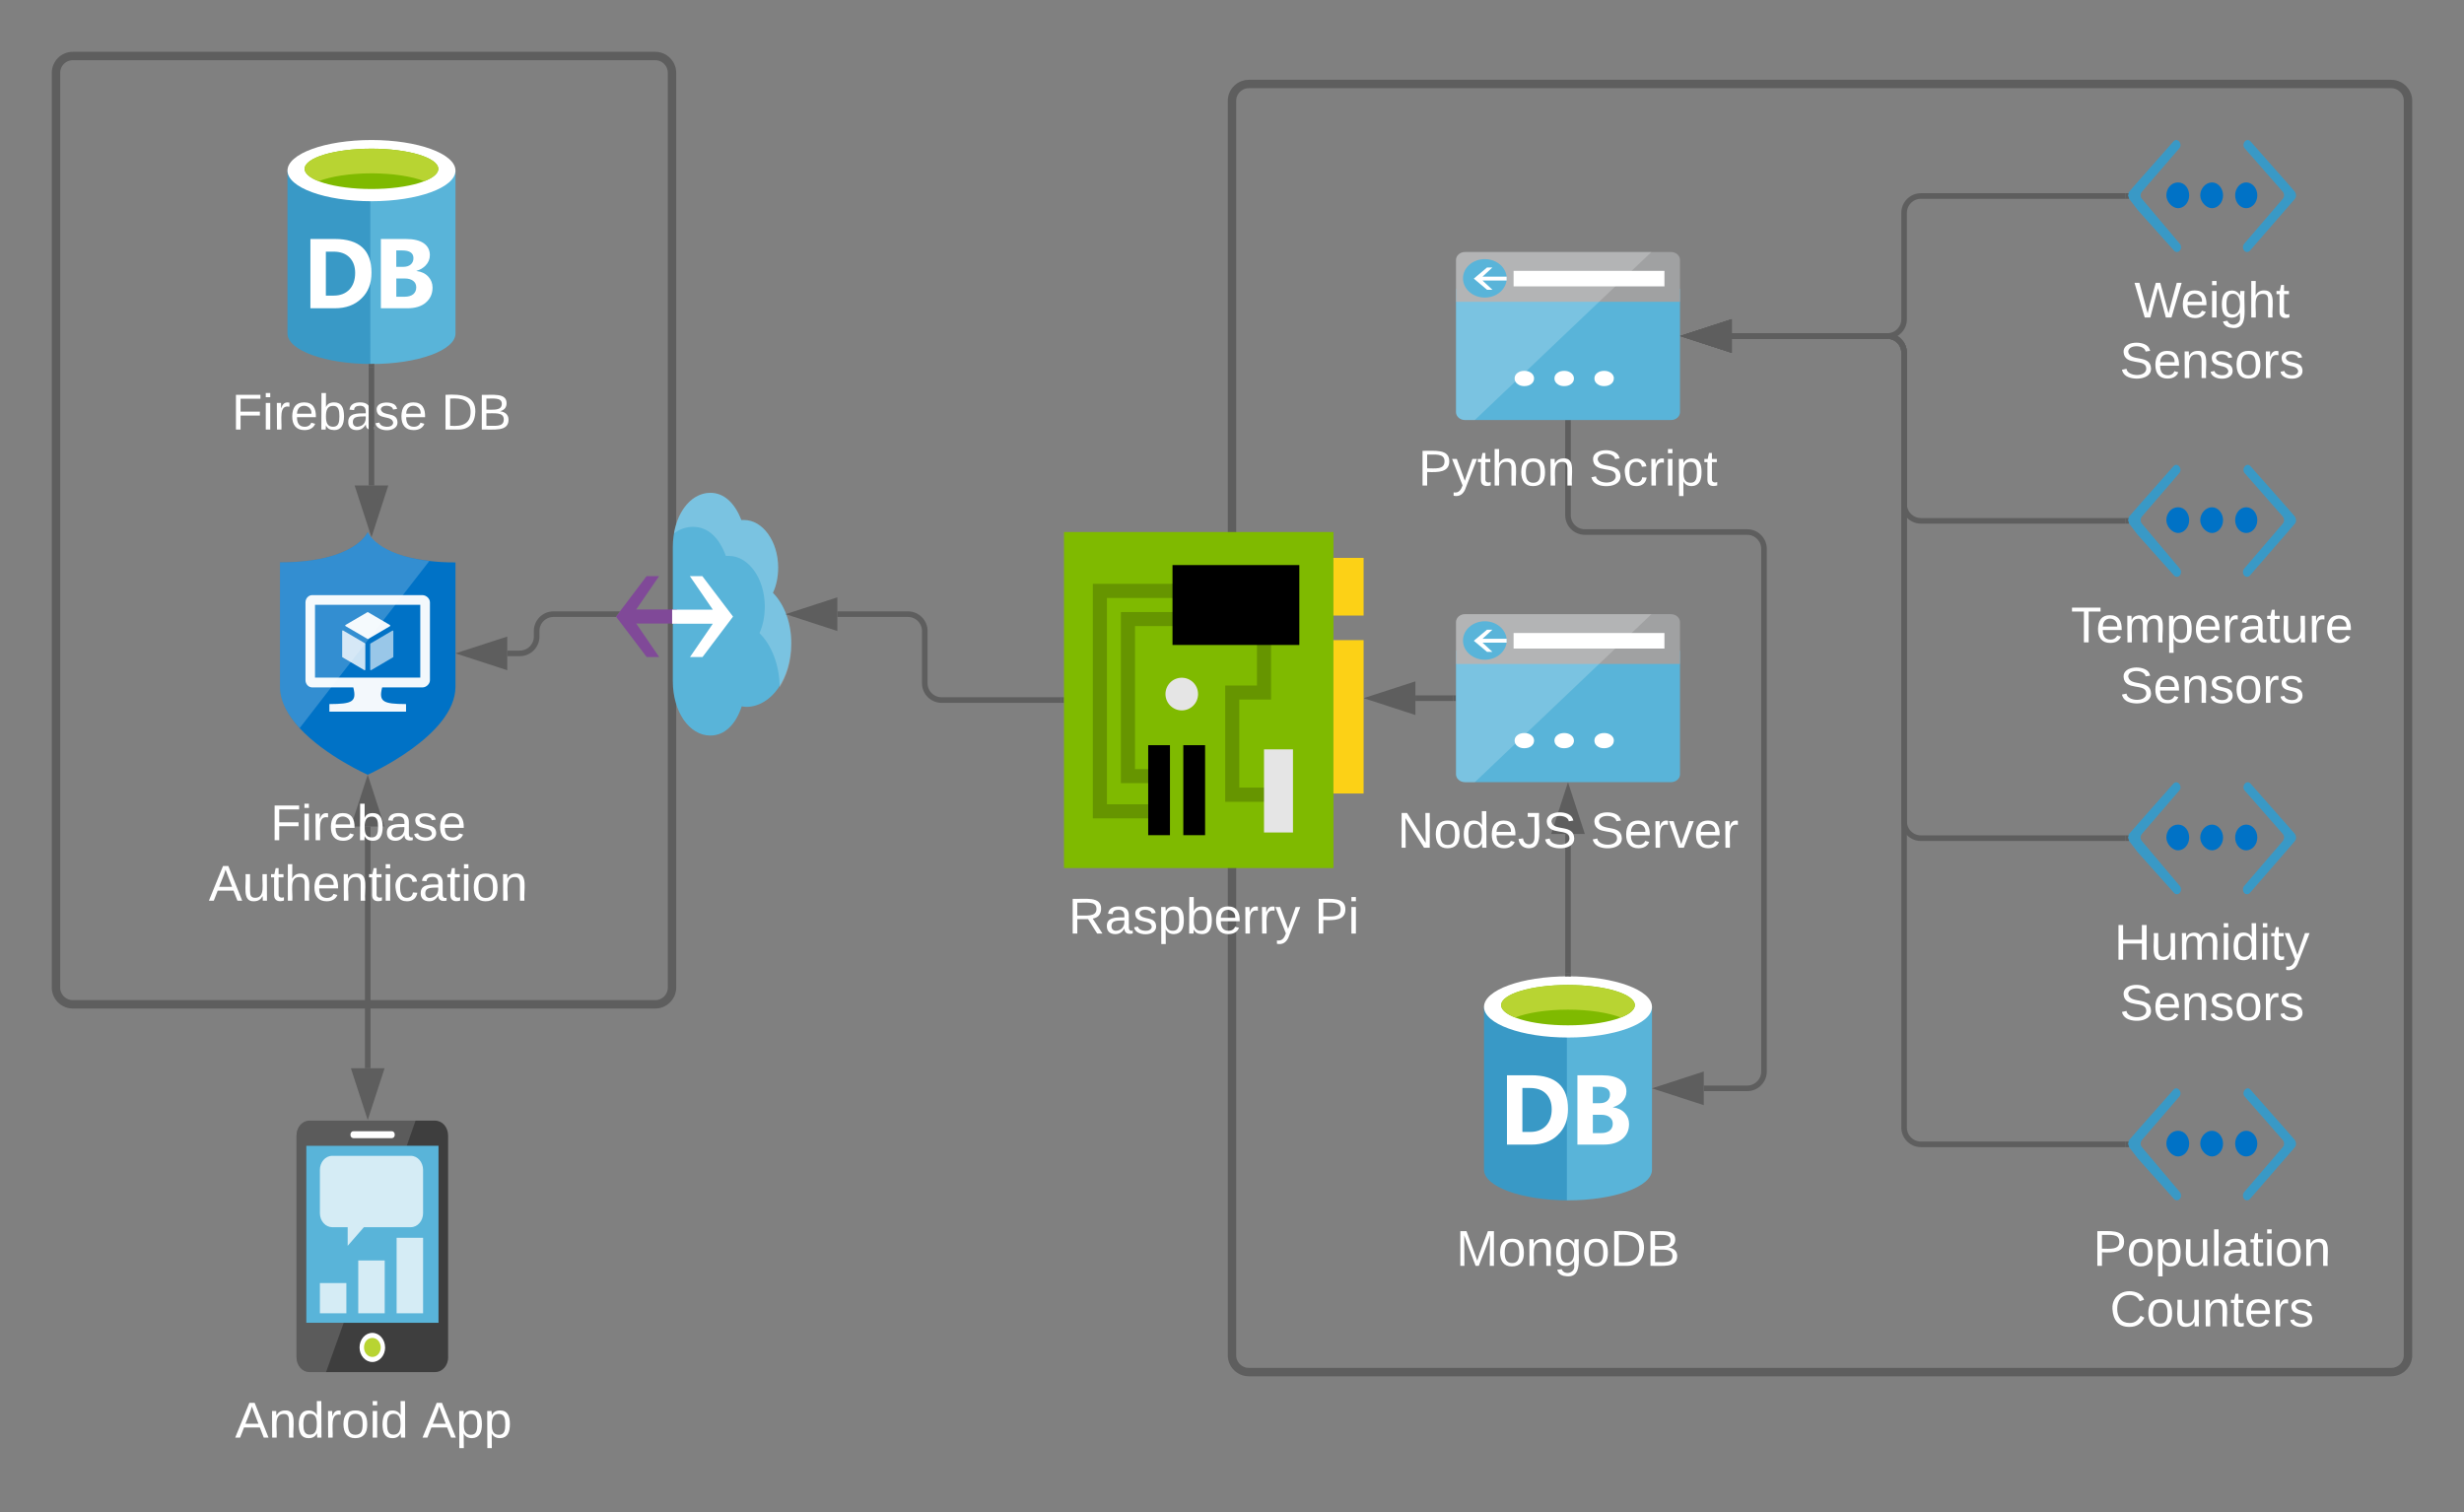 <svg xmlns="http://www.w3.org/2000/svg" xmlns:xlink="http://www.w3.org/1999/xlink" xmlns:lucid="lucid" width="880" height="540"><rect width="100%" height="100%" fill="#808080" stroke="none"/><g transform="translate(-560 -70)" lucid:page-tab-id="0_0"><path d="M580 96c0-3.3 2.7-6 6-6h208c3.3 0 6 2.7 6 6v326.67c0 3.3-2.7 6-6 6H586c-3.3 0-6-2.7-6-6zM1000 106c0-3.3 2.7-6 6-6h408c3.3 0 6 2.7 6 6v448c0 3.3-2.7 6-6 6h-408c-3.3 0-6-2.7-6-6z" stroke="#5e5e5e" stroke-width="3" fill="#fff" fill-opacity="0"/><path d="M1090 429.6v58.15c0 6 13.44 10.92 30 10.92V429.6h-30z" stroke="#000" stroke-opacity="0" fill="#3999c6"/><path d="M1119.6 498.67h.4c16.56 0 30-4.9 30-10.92V429.6h-30.4v69.07z" stroke="#000" stroke-opacity="0" fill="#59b4d9"/><path d="M1150 429.6c0 6.03-13.44 10.92-30 10.92-16.56 0-30-4.9-30-10.92 0-6.04 13.44-10.93 30-10.93 16.56 0 30 4.9 30 10.93" stroke="#000" stroke-opacity="0" fill="#fff"/><path d="M1143.87 428.97c0 3.98-10.7 7.2-23.87 7.2-13.18 0-23.87-3.22-23.87-7.2s10.7-7.22 23.87-7.22c13.17 0 23.87 3.24 23.87 7.22" stroke="#000" stroke-opacity="0" fill="#7fba00"/><path d="M1138.86 433.37c3.15-1.22 5-2.74 5-4.4 0-3.98-10.68-7.2-23.86-7.2-13.17 0-23.87 3.22-23.87 7.2 0 1.66 1.87 3.18 5.02 4.4 4.34-1.7 11.17-2.8 18.85-2.8 7.7 0 14.5 1.1 18.86 2.8" stroke="#000" stroke-opacity="0" fill="#b8d432"/><path d="M1139.4 476.73c-1.6 1.36-3.78 2.03-6.62 2.03h-9.42v-24.74h8.94c2.8 0 4.97.52 6.46 1.6 1.4 1 2.1 2.4 2.1 4.2 0 1.43-.53 2.64-1.58 3.73-.87.86-1.92 1.48-3.23 1.85v.05c1.75.23 3.2.9 4.23 2.03 1 1.06 1.53 2.38 1.53 3.88 0 2.28-.82 4.04-2.4 5.37m-22.98-1.46c-2.35 2.33-5.54 3.5-9.5 3.5h-8.73V454h8.7c8.74 0 13.1 4 13.1 12.05 0 3.83-1.18 6.93-3.58 9.2" stroke="#000" stroke-opacity="0" fill="#fff"/><path d="M1106.44 458.54h-2.73v15.7h2.77c2.43 0 4.3-.77 5.7-2.23 1.33-1.45 2-3.4 2-5.86 0-2.32-.67-4.15-1.97-5.5-1.36-1.4-3.28-2.1-5.76-2.1" stroke="#000" stroke-opacity="0" fill="#3999c6"/><path d="M1134 463.15c.66-.6 1-1.35 1-2.3 0-1.83-1.34-2.74-4.04-2.74h-2.1v5.87h2.47c1.12 0 2.03-.28 2.66-.82M1134.9 468.97c-.73-.55-1.72-.86-3-.86h-3.03v6.54h3c1.28 0 2.3-.3 3.06-.92.7-.6 1.06-1.4 1.06-2.44 0-.98-.37-1.76-1.1-2.3" stroke="#000" stroke-opacity="0" fill="#59b4d9"/><use xlink:href="#a" transform="matrix(1,0,0,1,1060,507.667) translate(20.05 14.4)"/><path d="M720.07 554.6c0 3.07-2.06 5.4-4.7 5.4H670.6c-2.66 0-4.7-2.33-4.7-5.4v-79c0-3.06 2.04-5.4 4.7-5.4h44.74c2.65 0 4.7 2.34 4.7 5.4v79z" stroke="#000" stroke-opacity="0" fill="#3e3e3e"/><path d="M669.37 479.18h47.24v63.22h-47.23v-63.22z" stroke="#000" stroke-opacity="0" fill="#59b4d9"/><path d="M697.55 551.2c0 2.87-2.04 5.2-4.56 5.2-2.53 0-4.58-2.33-4.58-5.2 0-2.88 2.05-5.2 4.57-5.2 2.5 0 4.55 2.32 4.55 5.2" stroke="#000" stroke-opacity="0" fill="#fff"/><path d="M695.98 551.2c0 1.8-1.26 3.4-3 3.4-1.57 0-2.98-1.43-2.98-3.4s1.26-3.4 3-3.4c1.72 0 2.98 1.6 2.98 3.4" stroke="#000" stroke-opacity="0" fill="#b8d432"/><path d="M669.35 542.4v-63.22h35.92l3.15-8.98h-37.8c-2.67 0-4.7 2.34-4.7 5.4v79c0 3.07 2.03 5.4 4.7 5.4h5.83l6.3-17.6h-13.4z" stroke="#000" stroke-opacity="0" fill="#fff" fill-opacity=".15"/><path d="M701.02 475.23c0 .72-.48 1.26-1.1 1.26h-13.7c-.63 0-1.1-.55-1.1-1.27s.47-1.26 1.1-1.26h13.7c.62 0 1.1.54 1.1 1.26" stroke="#000" stroke-opacity="0" fill="#1e1e1e"/><path d="M701.02 475.23c0 .72-.48 1.26-1.1 1.26h-13.7c-.63 0-1.1-.55-1.1-1.27s.47-1.26 1.1-1.26h13.7c.62 0 1.1.54 1.1 1.26" stroke="#000" stroke-opacity="0" fill="#fff"/><path d="M674.25 528.2h9.45V539h-9.45v-10.8zM687.95 520.13h9.45V539h-9.45v-18.87zM701.65 512.05h9.45V539h-9.45v-26.95zM706.68 482.77h-28c-2.55 0-4.43 2.35-4.43 5.02v15.45c0 2.86 2.06 5.02 4.42 5.02h5.5v6.65l5.8-6.65h16.7c2.55 0 4.43-2.32 4.43-5.02V487.8c0-2.68-1.88-5.03-4.42-5.03z" stroke="#000" stroke-opacity="0" fill="#fff" fill-opacity=".75"/><path d="M671.12 470h43.16c.64 0 .95.36.95 1.08v87.7c0 .73-.3 1.1-.95 1.1h-43.16c-.63 0-.95-.37-.95-1.1v-87.7c0-.72.32-1.08.95-1.08z" stroke="#000" stroke-opacity="0" stroke-width="0" fill-opacity="0"/><path d="M666.96 475.1h52.2c.6 0 .9.4.9 1.13v77.27c0 .7-.3 1.1-.9 1.1h-52.2c-.6 0-.9-.4-.9-1.1v-77.27c0-.72.3-1.12.9-1.12z" stroke="#000" stroke-opacity="0" stroke-width="0" fill-opacity="0"/><use xlink:href="#b" transform="matrix(1,0,0,1,635.905,569) translate(8.05 14.4)"/><use xlink:href="#c" transform="matrix(1,0,0,1,635.905,569) translate(74.95 14.4)"/><path d="M1120 221v33c0 3.3 2.7 6 6 6h58c3.3 0 6 2.7 6 6v186.67c0 3.3-2.7 6-6 6h-15.5" stroke="#5e5e5e" stroke-width="2" fill="none"/><path d="M1121 221.03h-2V220h2z" fill="#5e5e5e"/><path d="M1153.24 458.67l14.26-4.64v9.27z" stroke="#5e5e5e" stroke-width="2" fill="#5e5e5e"/><g stroke="#000" stroke-opacity="0"><path d="M824.9 322.27c.45 0 1.1.17 1.6.17 8.9 0 16.05-10.05 16.05-22.53.12-7.27-2.37-14.03-6.5-18.2 1.22-2.6 1.85-5.7 1.85-9 0-9.37-5.5-17-12.17-17h-.97c-2.4-6.23-6.3-9.7-11.07-9.7-7.52 0-13.4 8.5-13.4 19.4v47.85c0 10.92 5.88 19.42 13.4 19.42 5.02 0 9.03-3.82 11.2-10.4z" fill="#59b4d9"/><path d="M807.57 258.16c5.16 0 9.15 3.62 11.67 10.36h1c7.14 0 12.9 8.13 12.9 18.07 0 3.4-.63 6.73-1.9 9.5 4.4 4.32 7.2 11.62 7.2 19.4 2.6-4.16 4.23-9.52 4.23-15.56 0-7.3-2.52-14.04-6.64-18.2 1.26-2.65 1.9-5.78 1.9-9.05 0-9.4-5.55-16.97-12.18-16.97h-1c-2.4-6.25-6.27-9.73-11.05-9.73-6.4 0-11.63 6.05-13.02 14.53 2.02-1.53 4.37-2.37 6.9-2.37z" fill="#fff" fill-opacity=".2"/><path d="M787.22 292.68l8.2 11.96h-4.46L780 290.2l10.92-14.44h4.46l-8.16 11.9h14.53v5.02h-14.53z" fill="#804998"/><path d="M814.58 287.72l-8.2-11.96h4.46l10.96 14.44-10.9 14.44h-4.47l8.15-11.9h-14.53v-5.02h14.53z" fill="#fff"/></g><path d="M1079 319.33h-13.5" stroke="#5e5e5e" stroke-width="2" fill="none"/><path d="M1080 320.33h-1.03v-2h1.03z" fill="#5e5e5e"/><path d="M1050.24 319.33l14.26-4.63v9.27z" stroke="#5e5e5e" stroke-width="2" fill="#5e5e5e"/><path d="M1379.6 141c.6-.68.48-1.8 0-2.52l-2.88-3.32-12.94-14.64c-.6-.68-1.44-.68-2.04 0-.6.68-.72 1.8 0 2.52l13.54 15.44c.6.72.6 1.84 0 2.52l-13.77 16.04c-.6.68-.6 1.8 0 2.48.6.72 1.56.56 2.04 0l12.82-14.76.12-.12 3.12-3.64zM1320.4 141c-.6-.68-.48-1.8 0-2.52l2.88-3.32 12.94-14.64c.6-.68 1.44-.68 2.04 0 .6.68.72 1.8 0 2.52l-13.3 15.44c-.6.72-.6 1.84 0 2.52l13.53 16.04c.6.68.6 1.8 0 2.48-.6.72-1.56.56-2.04 0l-13.05-14.6-.12-.16-2.88-3.76z" stroke="#000" stroke-opacity="0" fill="#3999c6"/><path d="M1341.85 139.75c0 2.64-1.9 4.6-3.95 4.6-2.04 0-4.2-2.23-4.2-4.6 0-2.38 1.68-4.6 4.2-4.6 2.4 0 3.95 2.22 3.95 4.6zM1353.95 139.75c0 2.64-1.9 4.6-3.95 4.6-2.03 0-4.2-2.23-4.2-4.6 0-2.38 1.92-4.6 4.2-4.6 2.28 0 3.95 2.22 3.95 4.6zM1366.18 139.75c0 2.53-1.78 4.6-3.96 4.6-2.18 0-3.95-2.07-3.95-4.6 0-2.54 1.77-4.6 3.95-4.6s3.96 2.06 3.96 4.6z" stroke="#000" stroke-opacity="0" fill="#0072c6"/><path d="M1336.92 120.84h26.3l16.3 18.95-16.82 19.56h-25.54l-16.64-19.38z" stroke="#000" stroke-opacity="0" stroke-width="0" fill-opacity="0"/><use xlink:href="#d" transform="matrix(1,0,0,1,1290,169) translate(32.225 14.4)"/><use xlink:href="#e" transform="matrix(1,0,0,1,1290,169) translate(27.025 36)"/><path d="M1379.6 257c.6-.68.48-1.8 0-2.52l-2.88-3.32-12.94-14.64c-.6-.68-1.44-.68-2.04 0-.6.68-.72 1.8 0 2.52l13.54 15.44c.6.72.6 1.84 0 2.52l-13.77 16.04c-.6.68-.6 1.8 0 2.48.6.72 1.56.56 2.04 0l12.82-14.76.12-.12 3.12-3.64zM1320.4 257c-.6-.68-.48-1.8 0-2.52l2.88-3.32 12.94-14.64c.6-.68 1.44-.68 2.04 0 .6.68.72 1.8 0 2.52l-13.3 15.44c-.6.72-.6 1.84 0 2.52l13.53 16.04c.6.68.6 1.8 0 2.48-.6.72-1.56.56-2.04 0l-13.05-14.6-.12-.16-2.88-3.76z" stroke="#000" stroke-opacity="0" fill="#3999c6"/><path d="M1341.85 255.75c0 2.64-1.9 4.6-3.95 4.6-2.04 0-4.2-2.23-4.2-4.6 0-2.38 1.68-4.6 4.2-4.6 2.4 0 3.95 2.22 3.95 4.6zM1353.95 255.75c0 2.64-1.9 4.6-3.95 4.6-2.03 0-4.2-2.23-4.2-4.6 0-2.38 1.92-4.6 4.2-4.6 2.28 0 3.95 2.22 3.95 4.6zM1366.18 255.75c0 2.53-1.78 4.6-3.96 4.6-2.18 0-3.95-2.07-3.95-4.6 0-2.54 1.77-4.6 3.95-4.6s3.96 2.06 3.96 4.6z" stroke="#000" stroke-opacity="0" fill="#0072c6"/><path d="M1336.92 236.84h26.3l16.3 18.95-16.82 19.56h-25.54l-16.64-19.38z" stroke="#000" stroke-opacity="0" stroke-width="0" fill-opacity="0"/><use xlink:href="#f" transform="matrix(1,0,0,1,1290,285) translate(9.6 14.4)"/><use xlink:href="#e" transform="matrix(1,0,0,1,1290,285) translate(27.025 36)"/><path d="M1379.6 370.33c.6-.68.48-1.8 0-2.52l-2.88-3.3-12.94-14.65c-.6-.68-1.44-.68-2.04 0-.6.68-.72 1.8 0 2.52l13.54 15.44c.6.73.6 1.85 0 2.53l-13.77 16.04c-.6.68-.6 1.8 0 2.48.6.72 1.56.56 2.04 0l12.82-14.76.12-.13 3.12-3.64zM1320.4 370.33c-.6-.68-.48-1.8 0-2.52l2.88-3.3 12.94-14.65c.6-.68 1.44-.68 2.04 0 .6.68.72 1.8 0 2.52l-13.3 15.44c-.6.73-.6 1.85 0 2.53l13.53 16.04c.6.68.6 1.8 0 2.48-.6.72-1.56.56-2.04 0l-13.05-14.6-.12-.16-2.88-3.77z" stroke="#000" stroke-opacity="0" fill="#3999c6"/><path d="M1341.85 369.08c0 2.65-1.9 4.6-3.95 4.6-2.04 0-4.2-2.23-4.2-4.6 0-2.37 1.68-4.6 4.2-4.6 2.4 0 3.95 2.23 3.95 4.6zM1353.95 369.08c0 2.65-1.9 4.6-3.95 4.6-2.03 0-4.2-2.23-4.2-4.6 0-2.37 1.92-4.6 4.2-4.6 2.28 0 3.95 2.23 3.95 4.6zM1366.18 369.08c0 2.54-1.78 4.6-3.96 4.6-2.18 0-3.95-2.06-3.95-4.6 0-2.54 1.77-4.6 3.95-4.6s3.96 2.06 3.96 4.6z" stroke="#000" stroke-opacity="0" fill="#0072c6"/><path d="M1336.92 350.17h26.3l16.3 18.95-16.82 19.57h-25.54l-16.64-19.38z" stroke="#000" stroke-opacity="0" stroke-width="0" fill-opacity="0"/><use xlink:href="#g" transform="matrix(1,0,0,1,1290,398.333) translate(25.1 14.4)"/><use xlink:href="#e" transform="matrix(1,0,0,1,1290,398.333) translate(27.025 36)"/><path d="M1120 417.67v-49.83" stroke="#5e5e5e" stroke-width="2" fill="none"/><path d="M1121 418.75l-1-.08-1 .03v-1.06h2z" fill="#5e5e5e"/><path d="M1120 352.57l4.64 14.27h-9.28z" stroke="#5e5e5e" stroke-width="2" fill="#5e5e5e"/><path d="M1178.5 190h55.54c3.3 0 6-2.7 6-6v-38c0-3.3 2.7-6 6-6h73.04" stroke="#5e5e5e" stroke-width="2" fill="none"/><path d="M1163.24 190l14.26-4.64v9.28z" stroke="#5e5e5e" stroke-width="2" fill="#5e5e5e"/><path d="M1320 139.75l.4 1.25h-1.35v-2h1.2z" fill="#5e5e5e"/><path d="M1319.08 256h-73.04c-3.3 0-6-2.7-6-6v-54c0-3.3-2.7-6-6-6h-55.54" stroke="#5e5e5e" stroke-width="2" fill="none"/><path d="M1320 255.75l.4 1.25h-1.35v-2h1.2z" fill="#5e5e5e"/><path d="M1163.24 190l14.26-4.64v9.28z" stroke="#5e5e5e" stroke-width="2" fill="#5e5e5e"/><path d="M1319.08 369.33h-73.04c-3.3 0-6-2.68-6-6V196c0-3.3-2.7-6-6-6h-55.54" stroke="#5e5e5e" stroke-width="2" fill="none"/><path d="M1320 369.1l.4 1.23h-1.35v-2h1.2z" fill="#5e5e5e"/><path d="M1163.24 190l14.26-4.64v9.28z" stroke="#5e5e5e" stroke-width="2" fill="#5e5e5e"/><path d="M1379.6 479.67c.6-.68.48-1.8 0-2.52l-2.88-3.32-12.94-14.64c-.6-.7-1.44-.7-2.04 0-.6.67-.72 1.8 0 2.5l13.54 15.45c.6.72.6 1.84 0 2.52l-13.77 16.04c-.6.7-.6 1.8 0 2.5s1.56.55 2.04 0l12.82-14.77.12-.12 3.12-3.63zM1320.4 479.67c-.6-.68-.48-1.8 0-2.52l2.88-3.32 12.94-14.64c.6-.7 1.44-.7 2.04 0 .6.67.72 1.8 0 2.5l-13.3 15.45c-.6.72-.6 1.84 0 2.52l13.53 16.04c.6.7.6 1.8 0 2.5s-1.56.55-2.04 0l-13.05-14.6-.12-.17-2.88-3.76z" stroke="#000" stroke-opacity="0" fill="#3999c6"/><path d="M1341.85 478.4c0 2.66-1.9 4.6-3.95 4.6-2.04 0-4.2-2.2-4.2-4.6 0-2.36 1.68-4.58 4.2-4.58 2.4 0 3.95 2.22 3.95 4.6zM1353.95 478.4c0 2.66-1.9 4.6-3.95 4.6-2.03 0-4.2-2.2-4.2-4.6 0-2.36 1.92-4.58 4.2-4.58 2.28 0 3.95 2.22 3.95 4.6zM1366.18 478.4c0 2.55-1.78 4.6-3.96 4.6-2.18 0-3.95-2.05-3.95-4.6 0-2.52 1.77-4.58 3.95-4.58s3.96 2.06 3.96 4.6z" stroke="#000" stroke-opacity="0" fill="#0072c6"/><path d="M1336.92 459.5h26.3l16.3 18.96-16.82 19.56h-25.54l-16.64-19.37z" stroke="#000" stroke-opacity="0" stroke-width="0" fill-opacity="0"/><use xlink:href="#h" transform="matrix(1,0,0,1,1290,507.667) translate(17.55 14.4)"/><use xlink:href="#i" transform="matrix(1,0,0,1,1290,507.667) translate(23.55 36)"/><path d="M1319.08 478.67h-73.04c-3.3 0-6-2.7-6-6V196c0-3.3-2.7-6-6-6h-55.54" stroke="#5e5e5e" stroke-width="2" fill="none"/><path d="M1320 478.42l.4 1.25h-1.35v-2h1.2z" fill="#5e5e5e"/><path d="M1163.24 190l14.26-4.64v9.28z" stroke="#5e5e5e" stroke-width="2" fill="#5e5e5e"/><path d="M662.67 130.93v58.16c0 6 13.44 10.9 30 10.9v-69.07h-30z" stroke="#000" stroke-opacity="0" fill="#3999c6"/><path d="M692.26 200h.42c16.54 0 30-4.9 30-10.9v-58.17h-30.42V200z" stroke="#000" stroke-opacity="0" fill="#59b4d9"/><path d="M722.67 130.93c0 6.03-13.44 10.93-30 10.93-16.56 0-30-4.9-30-10.93 0-6.03 13.44-10.93 30-10.93 16.56 0 30 4.9 30 10.93" stroke="#000" stroke-opacity="0" fill="#fff"/><path d="M716.53 130.3c0 3.98-10.7 7.2-23.86 7.2-13.18 0-23.87-3.22-23.87-7.2s10.7-7.2 23.87-7.2c13.17 0 23.86 3.22 23.86 7.2" stroke="#000" stroke-opacity="0" fill="#7fba00"/><path d="M711.52 134.7c3.15-1.2 5-2.74 5-4.4 0-3.98-10.68-7.2-23.85-7.2-13.18 0-23.87 3.22-23.87 7.2 0 1.66 1.86 3.2 5 4.4 4.36-1.7 11.18-2.8 18.87-2.8 7.68 0 14.5 1.1 18.85 2.8" stroke="#000" stroke-opacity="0" fill="#b8d432"/><path d="M712.08 178.07c-1.62 1.36-3.8 2.02-6.63 2.02h-9.42v-24.74h8.94c2.8 0 4.97.52 6.45 1.58 1.4 1.02 2.1 2.43 2.1 4.2 0 1.44-.53 2.65-1.57 3.74-.88.87-1.92 1.5-3.23 1.86v.05c1.74.2 3.18.88 4.23 2 1 1.08 1.53 2.4 1.53 3.9 0 2.27-.83 4.03-2.4 5.37m-23-1.46c-2.35 2.33-5.53 3.5-9.5 3.5h-8.72v-24.74h8.72c8.72 0 13.1 4 13.1 12.04 0 3.84-1.2 6.93-3.6 9.2" stroke="#000" stroke-opacity="0" fill="#fff"/><path d="M679.1 159.87h-2.72v15.7h2.76c2.43 0 4.3-.76 5.7-2.22 1.33-1.46 2-3.4 2-5.88 0-2.32-.67-4.14-1.98-5.5-1.36-1.4-3.27-2.1-5.75-2.1" stroke="#000" stroke-opacity="0" fill="#3999c6"/><path d="M706.66 164.48c.67-.58 1-1.34 1-2.3 0-1.82-1.34-2.74-4.03-2.74h-2.1v5.86H704c1.12 0 2.02-.28 2.66-.82M707.57 170.3c-.73-.55-1.72-.85-3-.85h-3.03v6.52h3c1.28 0 2.3-.3 3.06-.9.7-.63 1.06-1.42 1.06-2.45 0-.98-.36-1.77-1.1-2.32" stroke="#000" stroke-opacity="0" fill="#59b4d9"/><use xlink:href="#j" transform="matrix(1,0,0,1,632.667,209) translate(10.1 14.4)"/><use xlink:href="#k" transform="matrix(1,0,0,1,632.667,209) translate(84.95 14.4)"/><path d="M939 320h-42.72c-3.32 0-6-2.7-6-6v-18.67c0-3.3-2.7-6-6-6h-25.23" stroke="#5e5e5e" stroke-width="2" fill="none"/><path d="M940 321h-1.03v-2H940z" fill="#5e5e5e"/><path d="M843.8 289.33l14.25-4.63v9.27z" stroke="#5e5e5e" stroke-width="2" fill="#5e5e5e"/><path d="M1080 346.52c0 1.55 1.44 2.8 3.2 2.8h73.6c1.76 0 3.2-1.25 3.2-2.8v-44.1h-80v44.1z" stroke="#000" stroke-opacity="0" fill="#59b4d9"/><path d="M1156.8 289.33h-73.6c-1.76 0-3.2 1.27-3.2 2.83v14.95h80v-14.94c0-1.56-1.44-2.83-3.2-2.83" stroke="#000" stroke-opacity="0" fill="#a0a1a2"/><path d="M1083.22 289.33c-1.74 0-3.2 1.26-3.2 2.82v54.36c0 1.57 1.46 2.83 3.2 2.83h3.5l63.07-60h-66.58z" stroke="#000" stroke-opacity="0" fill="#fff" fill-opacity=".2"/><path d="M1100.57 296.06h53.87v5.55h-53.87v-5.54z" stroke="#000" stroke-opacity="0" fill="#fff"/><path d="M1098.1 298.74c0 3.8-3.5 6.86-7.8 6.86-4.32 0-7.8-3.07-7.8-6.86 0-3.8 3.48-6.87 7.8-6.87 4.3 0 7.8 3.08 7.8 6.87" stroke="#000" stroke-opacity="0" fill="#59b4d9"/><path d="M1089.46 299.5l3.55 3.3h-1.92l-4.73-3.97 4.72-3.96h1.92l-3.54 3.26h8.63v1.38h-8.64zM1107.88 334.47c0 .8-.33 1.46-.97 1.97-.64.52-1.5.77-2.56.77-.95 0-1.76-.25-2.42-.77-.66-.52-1-1.18-1-1.96 0-.8.34-1.44 1-1.94.66-.5 1.5-.76 2.5-.76s1.8.26 2.47.77c.65.52.98 1.17.98 1.93zM1122.13 334.47c0 .8-.33 1.46-.98 1.97-.64.52-1.5.77-2.56.77-.97 0-1.77-.25-2.43-.77-.66-.52-1-1.18-1-1.96 0-.8.34-1.44 1-1.94.66-.5 1.5-.76 2.5-.76.98 0 1.8.26 2.46.77.66.52 1 1.17 1 1.93zM1136.37 334.47c0 .8-.32 1.46-.97 1.97-.65.52-1.5.77-2.57.77-.95 0-1.76-.25-2.42-.77-.65-.52-.98-1.18-.98-1.96 0-.8.33-1.44 1-1.94.65-.5 1.5-.76 2.5-.76.98 0 1.8.26 2.46.77.66.52 1 1.17 1 1.93z" stroke="#000" stroke-opacity="0" fill="#fff"/><use xlink:href="#l" transform="matrix(1,0,0,1,1050,358.333) translate(9.075 14.4)"/><use xlink:href="#m" transform="matrix(1,0,0,1,1050,358.333) translate(78.025 14.4)"/><path d="M940 260h96.23v120H940V260z" stroke="#000" stroke-opacity="0" fill="#7fba00"/><path d="M978.75 271.8h45.3v28.53h-45.3V271.8z" stroke="#000" stroke-opacity="0"/><path d="M1036.23 269.23H1047v20.6h-10.77v-20.6zM1036.23 298.6H1047v54.78h-10.77V298.6z" stroke="#000" stroke-opacity="0" fill="#fcd116"/><path d="M982.62 336.12h7.77v32.14h-7.78v-32.14zM970.07 336.12h7.77v32.14h-7.77v-32.14z" stroke="#000" stroke-opacity="0"/><path d="M975.02 349.68h-14.7v-61.1h19.73v5h-14.7v51.1h9.67v5z" stroke="#000" stroke-opacity="0" fill-opacity=".2"/><path d="M970 362.26H950.3V278.5h32.28v5.04h-27.24v73.7h14.7v5.02zM1012.1 356.35h-14.52v-41.52h11.34v-18.75h5.03v23.75h-11.34v31.45h9.5v5.07z" stroke="#000" stroke-opacity="0" fill-opacity=".2"/><path d="M987.88 317.86c0 3.22-2.6 5.84-5.82 5.84-3.2 0-5.82-2.62-5.82-5.84 0-3.22 2.6-5.83 5.82-5.83 3.2 0 5.82 2.6 5.82 5.83zM1011.43 337.62h10.35v29.68h-10.35v-29.68z" stroke="#000" stroke-opacity="0" fill="#e5e5e5"/><use xlink:href="#n" transform="matrix(1,0,0,1,910,389) translate(31.6 14.4)"/><use xlink:href="#o" transform="matrix(1,0,0,1,910,389) translate(119.45 14.4)"/><path d="M1080 217.2c0 1.53 1.44 2.8 3.2 2.8h73.6c1.76 0 3.2-1.27 3.2-2.8v-44.1h-80v44.1z" stroke="#000" stroke-opacity="0" fill="#59b4d9"/><path d="M1156.8 160h-73.6c-1.76 0-3.2 1.26-3.2 2.83v14.95h80v-14.95c0-1.57-1.44-2.83-3.2-2.83" stroke="#000" stroke-opacity="0" fill="#a0a1a2"/><path d="M1083.22 160c-1.74 0-3.2 1.26-3.2 2.82v54.36c0 1.56 1.46 2.82 3.2 2.82h3.5l63.07-60h-66.58z" stroke="#000" stroke-opacity="0" fill="#fff" fill-opacity=".2"/><path d="M1100.57 166.73h53.87v5.54h-53.87v-5.54z" stroke="#000" stroke-opacity="0" fill="#fff"/><path d="M1098.1 169.4c0 3.8-3.5 6.87-7.8 6.87-4.32 0-7.8-3.08-7.8-6.87 0-3.8 3.48-6.86 7.8-6.86 4.3 0 7.8 3.07 7.8 6.86" stroke="#000" stroke-opacity="0" fill="#59b4d9"/><path d="M1089.46 170.18l3.55 3.3h-1.92l-4.73-3.98 4.72-3.97h1.92l-3.54 3.27h8.63v1.38h-8.64zM1107.88 205.14c0 .8-.33 1.46-.97 1.97-.64.52-1.5.78-2.56.78-.95 0-1.76-.26-2.42-.8-.66-.5-1-1.16-1-1.94 0-.8.34-1.44 1-1.95.66-.5 1.5-.76 2.5-.76s1.8.26 2.47.77c.65.53.98 1.17.98 1.94zM1122.13 205.14c0 .8-.33 1.46-.98 1.97-.64.52-1.5.78-2.56.78-.97 0-1.77-.26-2.43-.8-.66-.5-1-1.16-1-1.94 0-.8.34-1.44 1-1.95.66-.5 1.5-.76 2.5-.76.98 0 1.8.26 2.46.77.66.53 1 1.17 1 1.94zM1136.37 205.14c0 .8-.32 1.46-.97 1.97-.65.52-1.5.78-2.57.78-.95 0-1.76-.26-2.42-.8-.65-.5-.98-1.16-.98-1.94 0-.8.33-1.44 1-1.95.65-.5 1.5-.76 2.5-.76.98 0 1.8.26 2.46.77.66.53 1 1.17 1 1.94z" stroke="#000" stroke-opacity="0" fill="#fff"/><use xlink:href="#p" transform="matrix(1,0,0,1,1050,229) translate(16.55 14.4)"/><use xlink:href="#q" transform="matrix(1,0,0,1,1050,229) translate(77.55 14.4)"/><path d="M779.66 289.33h-22c-3.3 0-6 2.7-6 6v2c0 3.32-2.7 6-6 6h-4.5" stroke="#5e5e5e" stroke-width="2" fill="none"/><path d="M780 290.2l.1.13h-.47v-2h1.78z" fill="#5e5e5e"/><path d="M725.9 303.33l14.27-4.63v9.27z" stroke="#5e5e5e" stroke-width="2" fill="#5e5e5e"/><path d="M692.67 201v42.38" stroke="#5e5e5e" stroke-width="2" fill="none"/><path d="M693.67 201.03h-2v-1.06l.6.02H692.66l1-.08z" fill="#5e5e5e"/><path d="M692.67 258.65l-4.64-14.27h9.27z" stroke="#5e5e5e" stroke-width="2" fill="#5e5e5e"/><path d="M691.33 365.17v86.33" stroke="#5e5e5e" stroke-width="2" fill="none"/><path d="M691.33 349.9l4.64 14.27h-9.27zM691.33 466.76l-4.63-14.26h9.27z" stroke="#5e5e5e" stroke-width="2" fill="#5e5e5e"/><path d="M713.33 270.3c-18.86-2.07-22-10.3-22-10.3s-4.26 10.83-31.33 10.83v44.38c0 5.38 2.95 10.4 7.02 14.83 9.2 9.96 24.3 16.64 24.3 16.64s31.35-13.96 31.35-31.46v-44.37c-3.5 0-6.58-.17-9.34-.52z" stroke="#000" stroke-opacity="0" stroke-width="3" fill="#0072c6"/><path d="M699.08 288.7l14.24-18.34C694.5 268.2 691.35 260 691.35 260s-4.27 10.85-31.35 10.85v44.38c0 5.32 2.93 10.36 7.04 14.77l10.5-13.58 21.54-27.72z" stroke="#000" stroke-opacity="0" stroke-width="3" fill="#fff" fill-opacity=".2"/><path d="M672.48 312h.03v-26l34.42-.05-34.44.05z" stroke="#000" stroke-opacity="0" stroke-width="3" fill="#59b4d9"/><path d="M710.9 282.53h-39.4c-1.33 0-2.4 1.2-2.4 2.58v27.8c0 1.37 1.07 2.58 2.4 2.58h14.68c1.33 5.16-.45 5.9-8.4 5.95h-.14v2.7h27.38v-2.7h-.17c-7.92-.04-9.7-.8-8.36-5.95h14.4c1.33 0 2.66-1.2 2.66-2.58v-27.8c0-1.36-1.33-2.57-2.67-2.57zm-.8 29.46h-37.6v-26h37.6v26z" stroke="#000" stroke-opacity="0" stroke-width="3" fill="#fff" fill-opacity=".95"/><path d="M691.36 298.2c-.04 0-.08 0-.12-.03l-7.83-4.57c-.06-.05-.1-.13-.1-.22 0-.08.04-.16.1-.2l7.8-4.55c.07-.04.15-.04.23 0l7.83 4.58c.06.05.1.14.1.22 0 .1-.04.17-.1.2l-7.78 4.56-.12.03" stroke="#000" stroke-opacity="0" stroke-width="3" fill="#fff" fill-opacity=".95"/><path d="M690.24 309.34c-.05 0-.1 0-.13-.02l-7.8-4.58c-.07-.04-.1-.1-.1-.2v-9.17c0-.08.04-.17.1-.2.1-.05.17-.05.25 0l7.8 4.57c.08.04.12.1.12.2v9.16c0 .1-.05.17-.12.22l-.1.02" stroke="#000" stroke-opacity="0" stroke-width="3" fill="#fff" fill-opacity=".8"/><path d="M692.45 309.34c-.05 0-.1 0-.13-.02-.07-.06-.1-.13-.1-.22V300c0-.08.03-.17.1-.2l7.8-4.58c.08-.04.17-.04.24 0 .08.04.12.13.12.2v9.1c0 .1-.04.18-.12.22l-7.8 4.58-.1.02" stroke="#000" stroke-opacity="0" stroke-width="3" fill="#fff" fill-opacity=".6"/><g><use xlink:href="#r" transform="matrix(1,0,0,1,630,355.667) translate(26.575 14.4)"/><use xlink:href="#s" transform="matrix(1,0,0,1,630,355.667) translate(4.55 36)"/></g><defs><path fill="#fff" d="M240 0l2-218c-23 76-54 145-80 218h-23L58-218 59 0H30v-248h44l77 211c21-75 51-140 76-211h43V0h-30" id="t"/><path fill="#fff" d="M100-194c62-1 85 37 85 99 1 63-27 99-86 99S16-35 15-95c0-66 28-99 85-99zM99-20c44 1 53-31 53-75 0-43-8-75-51-75s-53 32-53 75 10 74 51 75" id="u"/><path fill="#fff" d="M117-194c89-4 53 116 60 194h-32v-121c0-31-8-49-39-48C34-167 62-67 57 0H25l-1-190h30c1 10-1 24 2 32 11-22 29-35 61-36" id="v"/><path fill="#fff" d="M177-190C167-65 218 103 67 71c-23-6-38-20-44-43l32-5c15 47 100 32 89-28v-30C133-14 115 1 83 1 29 1 15-40 15-95c0-56 16-97 71-98 29-1 48 16 59 35 1-10 0-23 2-32h30zM94-22c36 0 50-32 50-73 0-42-14-75-50-75-39 0-46 34-46 75s6 73 46 73" id="w"/><path fill="#fff" d="M30-248c118-7 216 8 213 122C240-48 200 0 122 0H30v-248zM63-27c89 8 146-16 146-99s-60-101-146-95v194" id="x"/><path fill="#fff" d="M160-131c35 5 61 23 61 61C221 17 115-2 30 0v-248c76 3 177-17 177 60 0 33-19 50-47 57zm-97-11c50-1 110 9 110-42 0-47-63-36-110-37v79zm0 115c55-2 124 14 124-45 0-56-70-42-124-44v89" id="y"/><g id="a"><use transform="matrix(0.05,0,0,0.05,0,0)" xlink:href="#t"/><use transform="matrix(0.05,0,0,0.05,14.95,0)" xlink:href="#u"/><use transform="matrix(0.05,0,0,0.05,24.95,0)" xlink:href="#v"/><use transform="matrix(0.05,0,0,0.05,34.95,0)" xlink:href="#w"/><use transform="matrix(0.05,0,0,0.05,44.95,0)" xlink:href="#u"/><use transform="matrix(0.05,0,0,0.05,54.95,0)" xlink:href="#x"/><use transform="matrix(0.05,0,0,0.05,67.9,0)" xlink:href="#y"/></g><path fill="#fff" d="M205 0l-28-72H64L36 0H1l101-248h38L239 0h-34zm-38-99l-47-123c-12 45-31 82-46 123h93" id="z"/><path fill="#fff" d="M85-194c31 0 48 13 60 33l-1-100h32l1 261h-30c-2-10 0-23-3-31C134-8 116 4 85 4 32 4 16-35 15-94c0-66 23-100 70-100zm9 24c-40 0-46 34-46 75 0 40 6 74 45 74 42 0 51-32 51-76 0-42-9-74-50-73" id="A"/><path fill="#fff" d="M114-163C36-179 61-72 57 0H25l-1-190h30c1 12-1 29 2 39 6-27 23-49 58-41v29" id="B"/><path fill="#fff" d="M24-231v-30h32v30H24zM24 0v-190h32V0H24" id="C"/><g id="b"><use transform="matrix(0.05,0,0,0.05,0,0)" xlink:href="#z"/><use transform="matrix(0.05,0,0,0.05,12,0)" xlink:href="#v"/><use transform="matrix(0.05,0,0,0.05,22,0)" xlink:href="#A"/><use transform="matrix(0.05,0,0,0.05,32,0)" xlink:href="#B"/><use transform="matrix(0.05,0,0,0.05,37.95,0)" xlink:href="#u"/><use transform="matrix(0.05,0,0,0.05,47.95,0)" xlink:href="#C"/><use transform="matrix(0.05,0,0,0.05,51.9,0)" xlink:href="#A"/></g><path fill="#fff" d="M115-194c55 1 70 41 70 98S169 2 115 4C84 4 66-9 55-30l1 105H24l-1-265h31l2 30c10-21 28-34 59-34zm-8 174c40 0 45-34 45-75s-6-73-45-74c-42 0-51 32-51 76 0 43 10 73 51 73" id="D"/><g id="c"><use transform="matrix(0.05,0,0,0.05,0,0)" xlink:href="#z"/><use transform="matrix(0.05,0,0,0.05,12,0)" xlink:href="#D"/><use transform="matrix(0.05,0,0,0.05,22,0)" xlink:href="#D"/></g><path fill="#fff" d="M266 0h-40l-56-210L115 0H75L2-248h35L96-30l15-64 43-154h32l59 218 59-218h35" id="E"/><path fill="#fff" d="M100-194c63 0 86 42 84 106H49c0 40 14 67 53 68 26 1 43-12 49-29l28 8c-11 28-37 45-77 45C44 4 14-33 15-96c1-61 26-98 85-98zm52 81c6-60-76-77-97-28-3 7-6 17-6 28h103" id="F"/><path fill="#fff" d="M106-169C34-169 62-67 57 0H25v-261h32l-1 103c12-21 28-36 61-36 89 0 53 116 60 194h-32v-121c2-32-8-49-39-48" id="G"/><path fill="#fff" d="M59-47c-2 24 18 29 38 22v24C64 9 27 4 27-40v-127H5v-23h24l9-43h21v43h35v23H59v120" id="H"/><g id="d"><use transform="matrix(0.05,0,0,0.05,0,0)" xlink:href="#E"/><use transform="matrix(0.05,0,0,0.05,16.6,0)" xlink:href="#F"/><use transform="matrix(0.05,0,0,0.05,26.6,0)" xlink:href="#C"/><use transform="matrix(0.05,0,0,0.05,30.55,0)" xlink:href="#w"/><use transform="matrix(0.05,0,0,0.05,40.55,0)" xlink:href="#G"/><use transform="matrix(0.05,0,0,0.05,50.55,0)" xlink:href="#H"/></g><path fill="#fff" d="M185-189c-5-48-123-54-124 2 14 75 158 14 163 119 3 78-121 87-175 55-17-10-28-26-33-46l33-7c5 56 141 63 141-1 0-78-155-14-162-118-5-82 145-84 179-34 5 7 8 16 11 25" id="I"/><path fill="#fff" d="M135-143c-3-34-86-38-87 0 15 53 115 12 119 90S17 21 10-45l28-5c4 36 97 45 98 0-10-56-113-15-118-90-4-57 82-63 122-42 12 7 21 19 24 35" id="J"/><g id="e"><use transform="matrix(0.05,0,0,0.05,0,0)" xlink:href="#I"/><use transform="matrix(0.05,0,0,0.05,12,0)" xlink:href="#F"/><use transform="matrix(0.05,0,0,0.05,22,0)" xlink:href="#v"/><use transform="matrix(0.05,0,0,0.05,32,0)" xlink:href="#J"/><use transform="matrix(0.05,0,0,0.05,41,0)" xlink:href="#u"/><use transform="matrix(0.05,0,0,0.05,51,0)" xlink:href="#B"/><use transform="matrix(0.05,0,0,0.05,56.95,0)" xlink:href="#J"/></g><path fill="#fff" d="M127-220V0H93v-220H8v-28h204v28h-85" id="K"/><path fill="#fff" d="M210-169c-67 3-38 105-44 169h-31v-121c0-29-5-50-35-48C34-165 62-65 56 0H25l-1-190h30c1 10-1 24 2 32 10-44 99-50 107 0 11-21 27-35 58-36 85-2 47 119 55 194h-31v-121c0-29-5-49-35-48" id="L"/><path fill="#fff" d="M141-36C126-15 110 5 73 4 37 3 15-17 15-53c-1-64 63-63 125-63 3-35-9-54-41-54-24 1-41 7-42 31l-33-3c5-37 33-52 76-52 45 0 72 20 72 64v82c-1 20 7 32 28 27v20c-31 9-61-2-59-35zM48-53c0 20 12 33 32 33 41-3 63-29 60-74-43 2-92-5-92 41" id="M"/><path fill="#fff" d="M84 4C-5 8 30-112 23-190h32v120c0 31 7 50 39 49 72-2 45-101 50-169h31l1 190h-30c-1-10 1-25-2-33-11 22-28 36-60 37" id="N"/><g id="f"><use transform="matrix(0.05,0,0,0.05,0,0)" xlink:href="#K"/><use transform="matrix(0.05,0,0,0.05,8.95,0)" xlink:href="#F"/><use transform="matrix(0.05,0,0,0.05,18.95,0)" xlink:href="#L"/><use transform="matrix(0.05,0,0,0.05,33.9,0)" xlink:href="#D"/><use transform="matrix(0.05,0,0,0.05,43.9,0)" xlink:href="#F"/><use transform="matrix(0.05,0,0,0.05,53.9,0)" xlink:href="#B"/><use transform="matrix(0.05,0,0,0.05,59.85,0)" xlink:href="#M"/><use transform="matrix(0.05,0,0,0.05,69.85,0)" xlink:href="#H"/><use transform="matrix(0.05,0,0,0.05,74.85,0)" xlink:href="#N"/><use transform="matrix(0.05,0,0,0.05,84.85,0)" xlink:href="#B"/><use transform="matrix(0.05,0,0,0.05,90.8,0)" xlink:href="#F"/></g><path fill="#fff" d="M197 0v-115H63V0H30v-248h33v105h134v-105h34V0h-34" id="O"/><path fill="#fff" d="M179-190L93 31C79 59 56 82 12 73V49c39 6 53-20 64-50L1-190h34L92-34l54-156h33" id="P"/><g id="g"><use transform="matrix(0.05,0,0,0.05,0,0)" xlink:href="#O"/><use transform="matrix(0.05,0,0,0.05,12.95,0)" xlink:href="#N"/><use transform="matrix(0.05,0,0,0.05,22.95,0)" xlink:href="#L"/><use transform="matrix(0.05,0,0,0.05,37.9,0)" xlink:href="#C"/><use transform="matrix(0.05,0,0,0.05,41.85,0)" xlink:href="#A"/><use transform="matrix(0.05,0,0,0.05,51.85,0)" xlink:href="#C"/><use transform="matrix(0.05,0,0,0.05,55.8,0)" xlink:href="#H"/><use transform="matrix(0.05,0,0,0.05,60.8,0)" xlink:href="#P"/></g><path fill="#fff" d="M30-248c87 1 191-15 191 75 0 78-77 80-158 76V0H30v-248zm33 125c57 0 124 11 124-50 0-59-68-47-124-48v98" id="Q"/><path fill="#fff" d="M24 0v-261h32V0H24" id="R"/><g id="h"><use transform="matrix(0.05,0,0,0.05,0,0)" xlink:href="#Q"/><use transform="matrix(0.05,0,0,0.05,12,0)" xlink:href="#u"/><use transform="matrix(0.05,0,0,0.05,22,0)" xlink:href="#D"/><use transform="matrix(0.05,0,0,0.05,32,0)" xlink:href="#N"/><use transform="matrix(0.05,0,0,0.05,42,0)" xlink:href="#R"/><use transform="matrix(0.05,0,0,0.05,45.95,0)" xlink:href="#M"/><use transform="matrix(0.05,0,0,0.05,55.95,0)" xlink:href="#H"/><use transform="matrix(0.05,0,0,0.05,60.95,0)" xlink:href="#C"/><use transform="matrix(0.05,0,0,0.05,64.9,0)" xlink:href="#u"/><use transform="matrix(0.05,0,0,0.05,74.9,0)" xlink:href="#v"/></g><path fill="#fff" d="M212-179c-10-28-35-45-73-45-59 0-87 40-87 99 0 60 29 101 89 101 43 0 62-24 78-52l27 14C228-24 195 4 139 4 59 4 22-46 18-125c-6-104 99-153 187-111 19 9 31 26 39 46" id="S"/><g id="i"><use transform="matrix(0.05,0,0,0.05,0,0)" xlink:href="#S"/><use transform="matrix(0.05,0,0,0.05,12.95,0)" xlink:href="#u"/><use transform="matrix(0.05,0,0,0.05,22.95,0)" xlink:href="#N"/><use transform="matrix(0.05,0,0,0.05,32.95,0)" xlink:href="#v"/><use transform="matrix(0.05,0,0,0.05,42.95,0)" xlink:href="#H"/><use transform="matrix(0.05,0,0,0.05,47.95,0)" xlink:href="#F"/><use transform="matrix(0.05,0,0,0.05,57.95,0)" xlink:href="#B"/><use transform="matrix(0.05,0,0,0.05,63.9,0)" xlink:href="#J"/></g><path fill="#fff" d="M63-220v92h138v28H63V0H30v-248h175v28H63" id="T"/><path fill="#fff" d="M115-194c53 0 69 39 70 98 0 66-23 100-70 100C84 3 66-7 56-30L54 0H23l1-261h32v101c10-23 28-34 59-34zm-8 174c40 0 45-34 45-75 0-40-5-75-45-74-42 0-51 32-51 76 0 43 10 73 51 73" id="U"/><g id="j"><use transform="matrix(0.05,0,0,0.05,0,0)" xlink:href="#T"/><use transform="matrix(0.05,0,0,0.05,10.95,0)" xlink:href="#C"/><use transform="matrix(0.05,0,0,0.05,14.9,0)" xlink:href="#B"/><use transform="matrix(0.05,0,0,0.05,20.85,0)" xlink:href="#F"/><use transform="matrix(0.05,0,0,0.05,30.85,0)" xlink:href="#U"/><use transform="matrix(0.05,0,0,0.05,40.85,0)" xlink:href="#M"/><use transform="matrix(0.05,0,0,0.05,50.85,0)" xlink:href="#J"/><use transform="matrix(0.05,0,0,0.05,59.85,0)" xlink:href="#F"/></g><g id="k"><use transform="matrix(0.05,0,0,0.05,0,0)" xlink:href="#x"/><use transform="matrix(0.05,0,0,0.05,12.95,0)" xlink:href="#y"/></g><path fill="#fff" d="M190 0L58-211 59 0H30v-248h39L202-35l-2-213h31V0h-41" id="V"/><path fill="#fff" d="M153-248C145-148 188 4 80 4 36 3 13-21 6-62l32-5c4 25 16 42 43 43 27 0 39-20 39-49v-147H72v-28h81" id="W"/><g id="l"><use transform="matrix(0.05,0,0,0.05,0,0)" xlink:href="#V"/><use transform="matrix(0.05,0,0,0.05,12.95,0)" xlink:href="#u"/><use transform="matrix(0.05,0,0,0.05,22.95,0)" xlink:href="#A"/><use transform="matrix(0.05,0,0,0.05,32.95,0)" xlink:href="#F"/><use transform="matrix(0.05,0,0,0.05,42.95,0)" xlink:href="#W"/><use transform="matrix(0.05,0,0,0.05,51.95,0)" xlink:href="#I"/></g><path fill="#fff" d="M108 0H70L1-190h34L89-25l56-165h34" id="X"/><g id="m"><use transform="matrix(0.05,0,0,0.05,0,0)" xlink:href="#I"/><use transform="matrix(0.05,0,0,0.05,12,0)" xlink:href="#F"/><use transform="matrix(0.05,0,0,0.05,22,0)" xlink:href="#B"/><use transform="matrix(0.05,0,0,0.05,27.95,0)" xlink:href="#X"/><use transform="matrix(0.05,0,0,0.05,36.95,0)" xlink:href="#F"/><use transform="matrix(0.05,0,0,0.05,46.95,0)" xlink:href="#B"/></g><path fill="#fff" d="M233-177c-1 41-23 64-60 70L243 0h-38l-65-103H63V0H30v-248c88 3 205-21 203 71zM63-129c60-2 137 13 137-47 0-61-80-42-137-45v92" id="Y"/><g id="n"><use transform="matrix(0.05,0,0,0.05,0,0)" xlink:href="#Y"/><use transform="matrix(0.05,0,0,0.05,12.95,0)" xlink:href="#M"/><use transform="matrix(0.05,0,0,0.05,22.95,0)" xlink:href="#J"/><use transform="matrix(0.05,0,0,0.05,31.95,0)" xlink:href="#D"/><use transform="matrix(0.05,0,0,0.05,41.95,0)" xlink:href="#U"/><use transform="matrix(0.05,0,0,0.05,51.95,0)" xlink:href="#F"/><use transform="matrix(0.05,0,0,0.05,61.95,0)" xlink:href="#B"/><use transform="matrix(0.05,0,0,0.05,67.9,0)" xlink:href="#B"/><use transform="matrix(0.05,0,0,0.05,73.85,0)" xlink:href="#P"/></g><g id="o"><use transform="matrix(0.05,0,0,0.05,0,0)" xlink:href="#Q"/><use transform="matrix(0.05,0,0,0.05,12,0)" xlink:href="#C"/></g><g id="p"><use transform="matrix(0.05,0,0,0.05,0,0)" xlink:href="#Q"/><use transform="matrix(0.05,0,0,0.05,12,0)" xlink:href="#P"/><use transform="matrix(0.05,0,0,0.05,21,0)" xlink:href="#H"/><use transform="matrix(0.05,0,0,0.05,26,0)" xlink:href="#G"/><use transform="matrix(0.05,0,0,0.05,36,0)" xlink:href="#u"/><use transform="matrix(0.05,0,0,0.05,46,0)" xlink:href="#v"/></g><path fill="#fff" d="M96-169c-40 0-48 33-48 73s9 75 48 75c24 0 41-14 43-38l32 2c-6 37-31 61-74 61-59 0-76-41-82-99-10-93 101-131 147-64 4 7 5 14 7 22l-32 3c-4-21-16-35-41-35" id="Z"/><g id="q"><use transform="matrix(0.05,0,0,0.05,0,0)" xlink:href="#I"/><use transform="matrix(0.05,0,0,0.05,12,0)" xlink:href="#Z"/><use transform="matrix(0.05,0,0,0.05,21,0)" xlink:href="#B"/><use transform="matrix(0.05,0,0,0.05,26.95,0)" xlink:href="#C"/><use transform="matrix(0.05,0,0,0.05,30.9,0)" xlink:href="#D"/><use transform="matrix(0.05,0,0,0.05,40.9,0)" xlink:href="#H"/></g><g id="r"><use transform="matrix(0.05,0,0,0.05,0,0)" xlink:href="#T"/><use transform="matrix(0.05,0,0,0.05,10.95,0)" xlink:href="#C"/><use transform="matrix(0.05,0,0,0.05,14.9,0)" xlink:href="#B"/><use transform="matrix(0.05,0,0,0.05,20.85,0)" xlink:href="#F"/><use transform="matrix(0.05,0,0,0.05,30.85,0)" xlink:href="#U"/><use transform="matrix(0.05,0,0,0.05,40.85,0)" xlink:href="#M"/><use transform="matrix(0.05,0,0,0.05,50.85,0)" xlink:href="#J"/><use transform="matrix(0.05,0,0,0.05,59.85,0)" xlink:href="#F"/></g><g id="s"><use transform="matrix(0.05,0,0,0.05,0,0)" xlink:href="#z"/><use transform="matrix(0.05,0,0,0.05,12,0)" xlink:href="#N"/><use transform="matrix(0.05,0,0,0.05,22,0)" xlink:href="#H"/><use transform="matrix(0.05,0,0,0.05,27,0)" xlink:href="#G"/><use transform="matrix(0.05,0,0,0.05,37,0)" xlink:href="#F"/><use transform="matrix(0.05,0,0,0.05,47,0)" xlink:href="#v"/><use transform="matrix(0.05,0,0,0.05,57,0)" xlink:href="#H"/><use transform="matrix(0.05,0,0,0.05,62,0)" xlink:href="#C"/><use transform="matrix(0.05,0,0,0.05,65.95,0)" xlink:href="#Z"/><use transform="matrix(0.05,0,0,0.05,74.95,0)" xlink:href="#M"/><use transform="matrix(0.05,0,0,0.05,84.95,0)" xlink:href="#H"/><use transform="matrix(0.05,0,0,0.05,89.95,0)" xlink:href="#C"/><use transform="matrix(0.05,0,0,0.05,93.9,0)" xlink:href="#u"/><use transform="matrix(0.05,0,0,0.05,103.9,0)" xlink:href="#v"/></g></defs></g></svg>